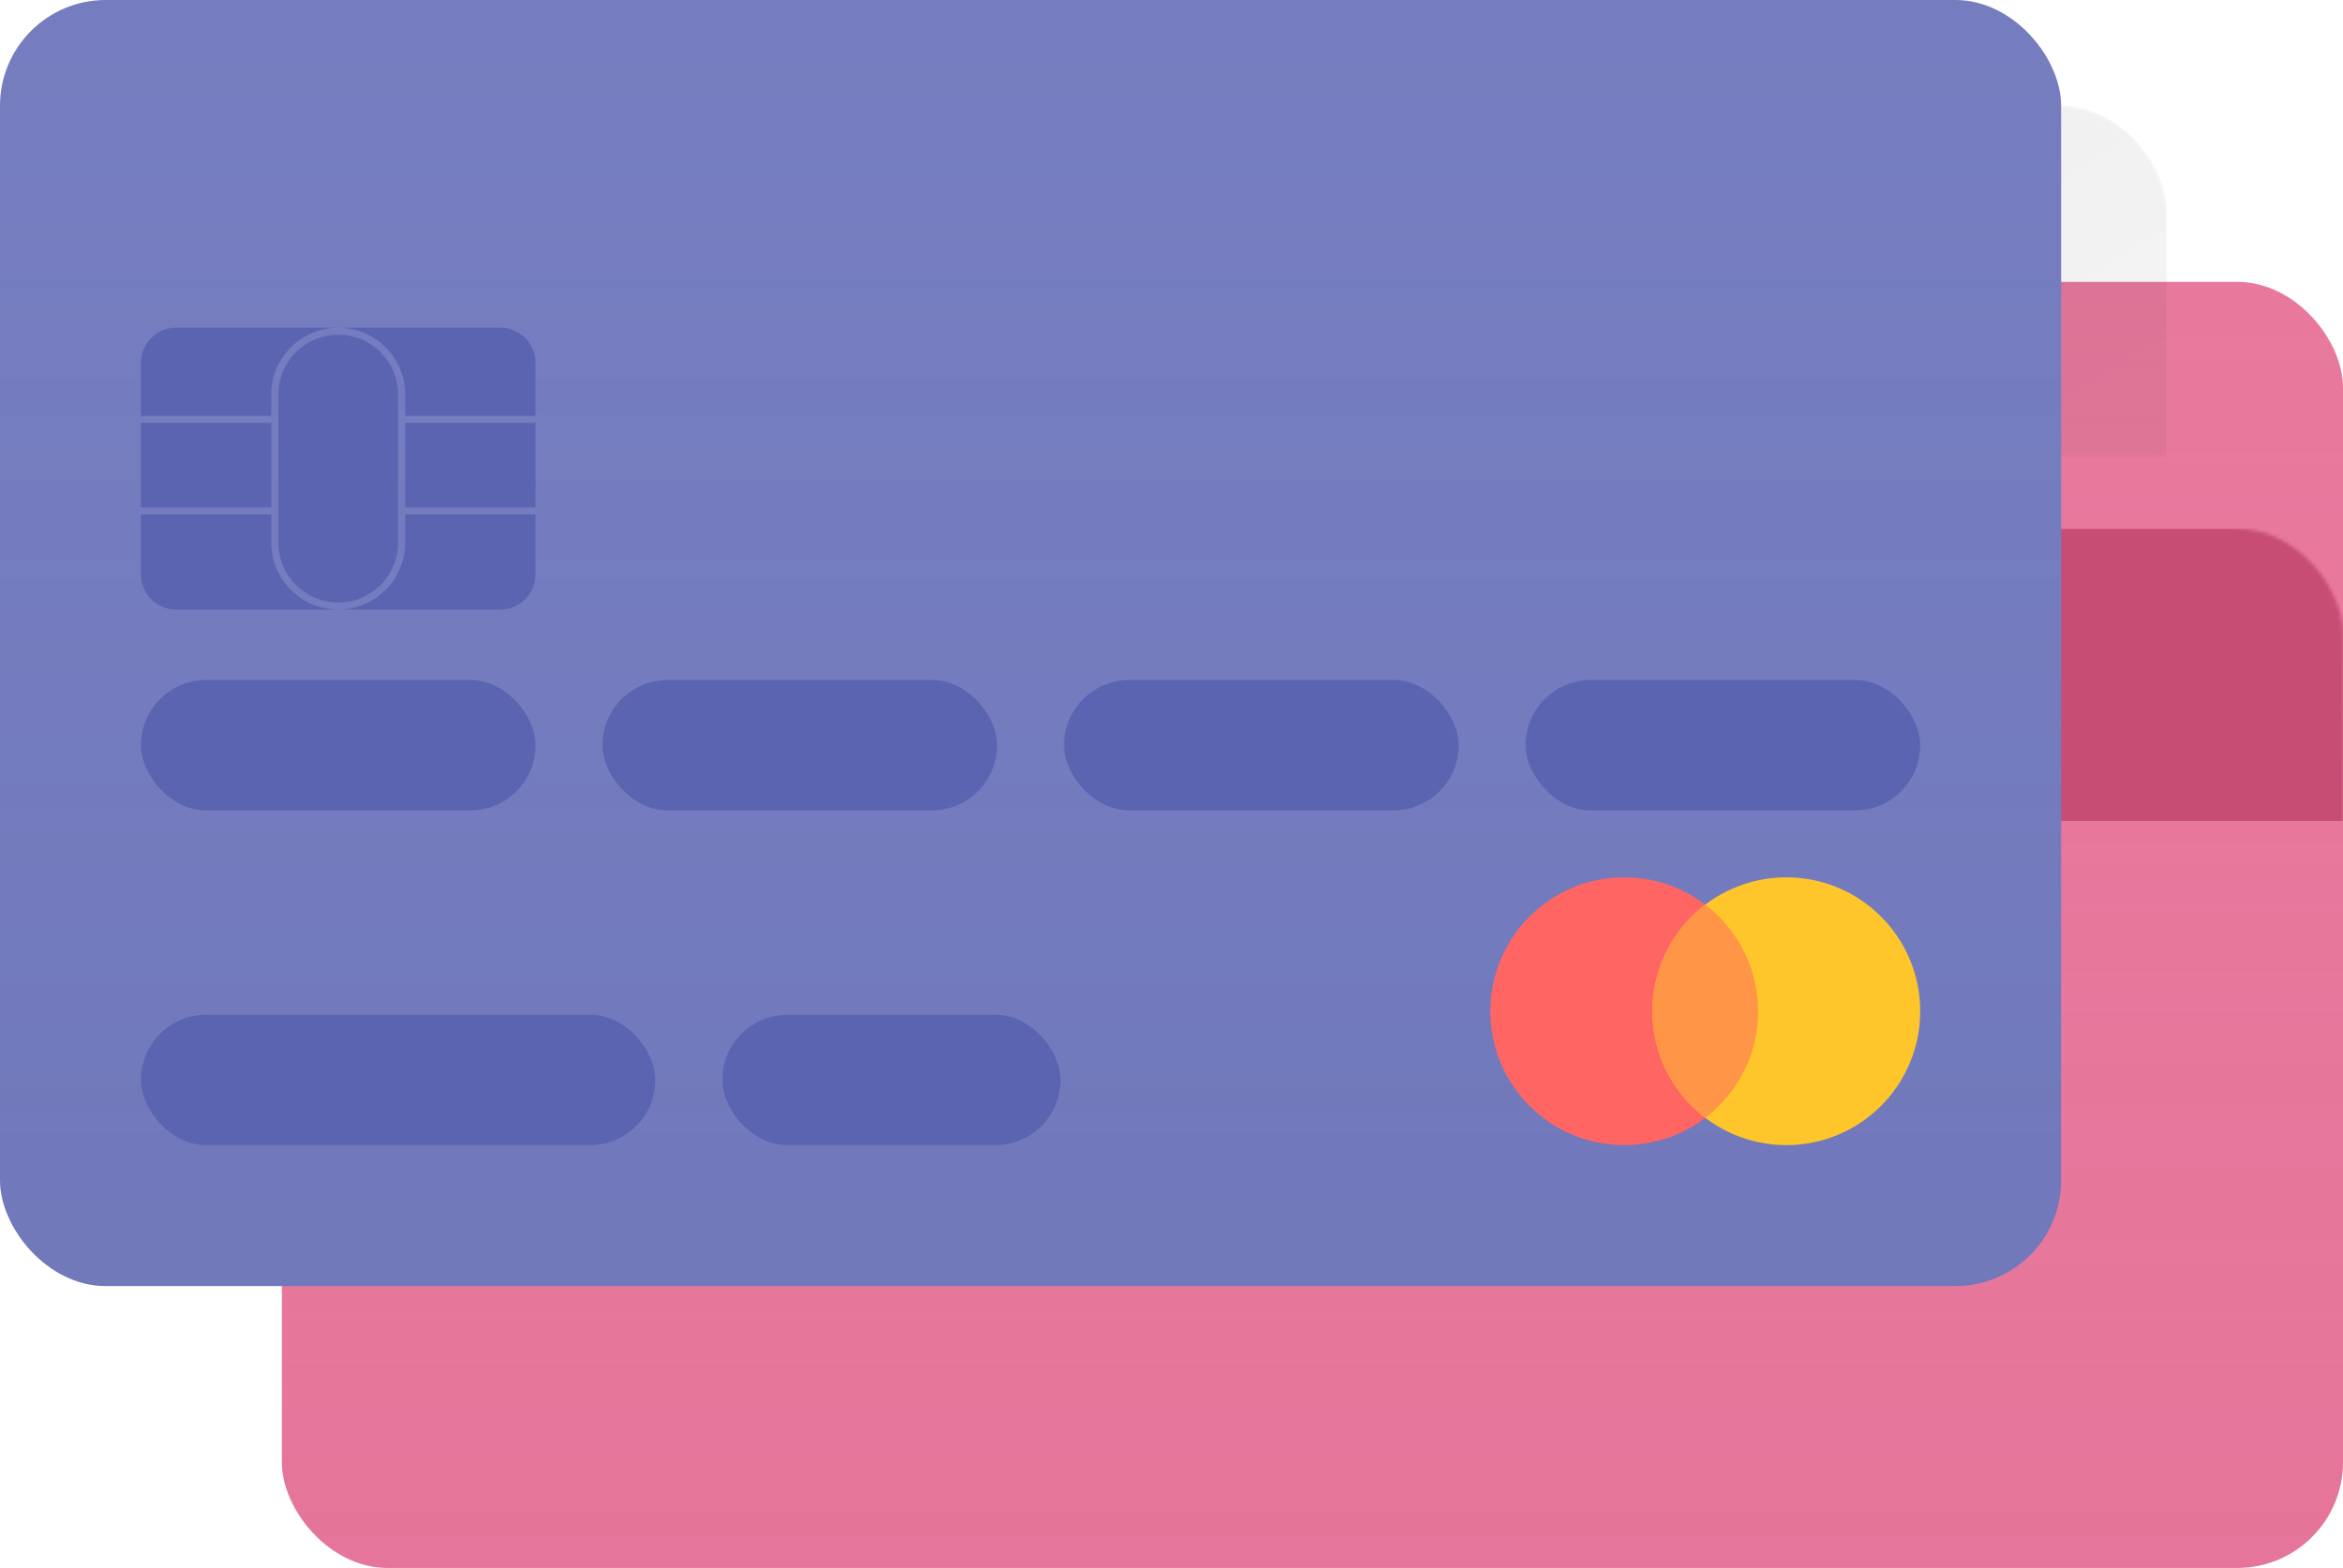 <?xml version="1.0" encoding="UTF-8"?>
<svg width="665px" height="445px" viewBox="0 0 665 445" version="1.1" xmlns="http://www.w3.org/2000/svg" xmlns:xlink="http://www.w3.org/1999/xlink">
    <!-- Generator: Sketch 51 (57462) - http://www.bohemiancoding.com/sketch -->
    <title>Credit cards</title>
    <desc>Created with Sketch.</desc>
    <defs>
        <linearGradient x1="50%" y1="0%" x2="50%" y2="100%" id="linearGradient-1">
            <stop stop-color="#E8799D" stop-opacity="0" offset="0%"></stop>
            <stop stop-color="#C74D75" stop-opacity="0.1" offset="100%"></stop>
        </linearGradient>
        <rect id="path-2" x="0" y="0" width="585" height="365" rx="30"></rect>
        <linearGradient x1="0%" y1="0%" x2="108.586%" y2="107.476%" id="linearGradient-4">
            <stop stop-color="#000000" stop-opacity="0.1" offset="0%"></stop>
            <stop stop-color="#000000" stop-opacity="0" offset="100%"></stop>
        </linearGradient>
        <linearGradient x1="50%" y1="0%" x2="50%" y2="100%" id="linearGradient-5">
            <stop stop-color="#757DC0" stop-opacity="0" offset="0%"></stop>
            <stop stop-color="#464D89" stop-opacity="0.1" offset="100%"></stop>
        </linearGradient>
        <rect id="path-6" x="0" y="0" width="585" height="365" rx="30"></rect>
    </defs>
    <g id="Handsome" stroke="none" stroke-width="1" fill="none" fill-rule="evenodd">
        <g id="Primary" transform="translate(-428, -9764)">
            <g id="Credit-cards" transform="translate(428, 9764)">
                <g id="Detail" transform="translate(80, 80)">
                    <mask id="mask-3" fill="white">
                        <use xlink:href="#path-2"></use>
                    </mask>
                    <g>
                        <use fill="#E8799D" xlink:href="#path-2"></use>
                        <use fill="url(#linearGradient-1)" xlink:href="#path-2"></use>
                    </g>
                    <rect fill="#C74D75" mask="url(#mask-3)" x="0" y="70" width="585" height="83"></rect>
                    <rect id="Sh" fill="url(#linearGradient-4)" mask="url(#mask-3)" x="-50" y="-50" width="585" height="365" rx="30"></rect>
                </g>
                <g id="Detail">
                    <use fill="#757DC0" xlink:href="#path-6"></use>
                    <use fill="url(#linearGradient-5)" xlink:href="#path-6"></use>
                </g>
                <circle id="Detail" fill="#FF6663" cx="461" cy="287" r="38"></circle>
                <circle id="Detail" fill="#FFC62C" cx="507" cy="287" r="38"></circle>
                <rect id="Detail" fill="#5B64B0" x="40" y="193" width="112" height="37" rx="18.5"></rect>
                <rect id="Detail" fill="#5B64B0" x="40" y="288" width="146" height="37" rx="18.5"></rect>
                <rect id="Detail" fill="#5B64B0" x="171" y="193" width="112" height="37" rx="18.5"></rect>
                <rect id="Detail" fill="#5B64B0" x="205" y="288" width="96" height="37" rx="18.5"></rect>
                <rect id="Detail" fill="#5B64B0" x="302" y="193" width="112" height="37" rx="18.5"></rect>
                <rect id="Detail" fill="#5B64B0" x="433" y="193" width="112" height="37" rx="18.5"></rect>
                <path d="M484,256.748 C493.116,263.69 499,274.658 499,287 C499,299.342 493.116,310.31 484,317.252 C474.884,310.31 469,299.342 469,287 C469,274.658 474.884,263.69 484,256.748 Z" id="Detail" fill="#FF9547"></path>
                <path d="M152,146 L152,163 C152,168.523 147.523,173 142,173 L50,173 C44.477,173 40,168.523 40,163 L40,146 L77,146 L77,144 L40,144 L40,120 L77,120 L77,118 L40,118 L40,103 C40,97.477 44.477,93 50,93 L142,93 C147.523,93 152,97.477 152,103 L152,118 L115,118 L115,120 L152,120 L152,144 L115,144 L115,146 L152,146 Z M115,154 L115,112 C115,101.507 106.493,93 96,93 C85.507,93 77,101.507 77,112 L77,154 C77,164.493 85.507,173 96,173 C106.493,173 115,164.493 115,154 Z M96,95 C105.389,95 113,102.611 113,112 L113,154 C113,163.389 105.389,171 96,171 C86.611,171 79,163.389 79,154 L79,112 C79,102.611 86.611,95 96,95 Z" id="Detail" fill="#5B64B0"></path>
            </g>
        </g>
    </g>
</svg>